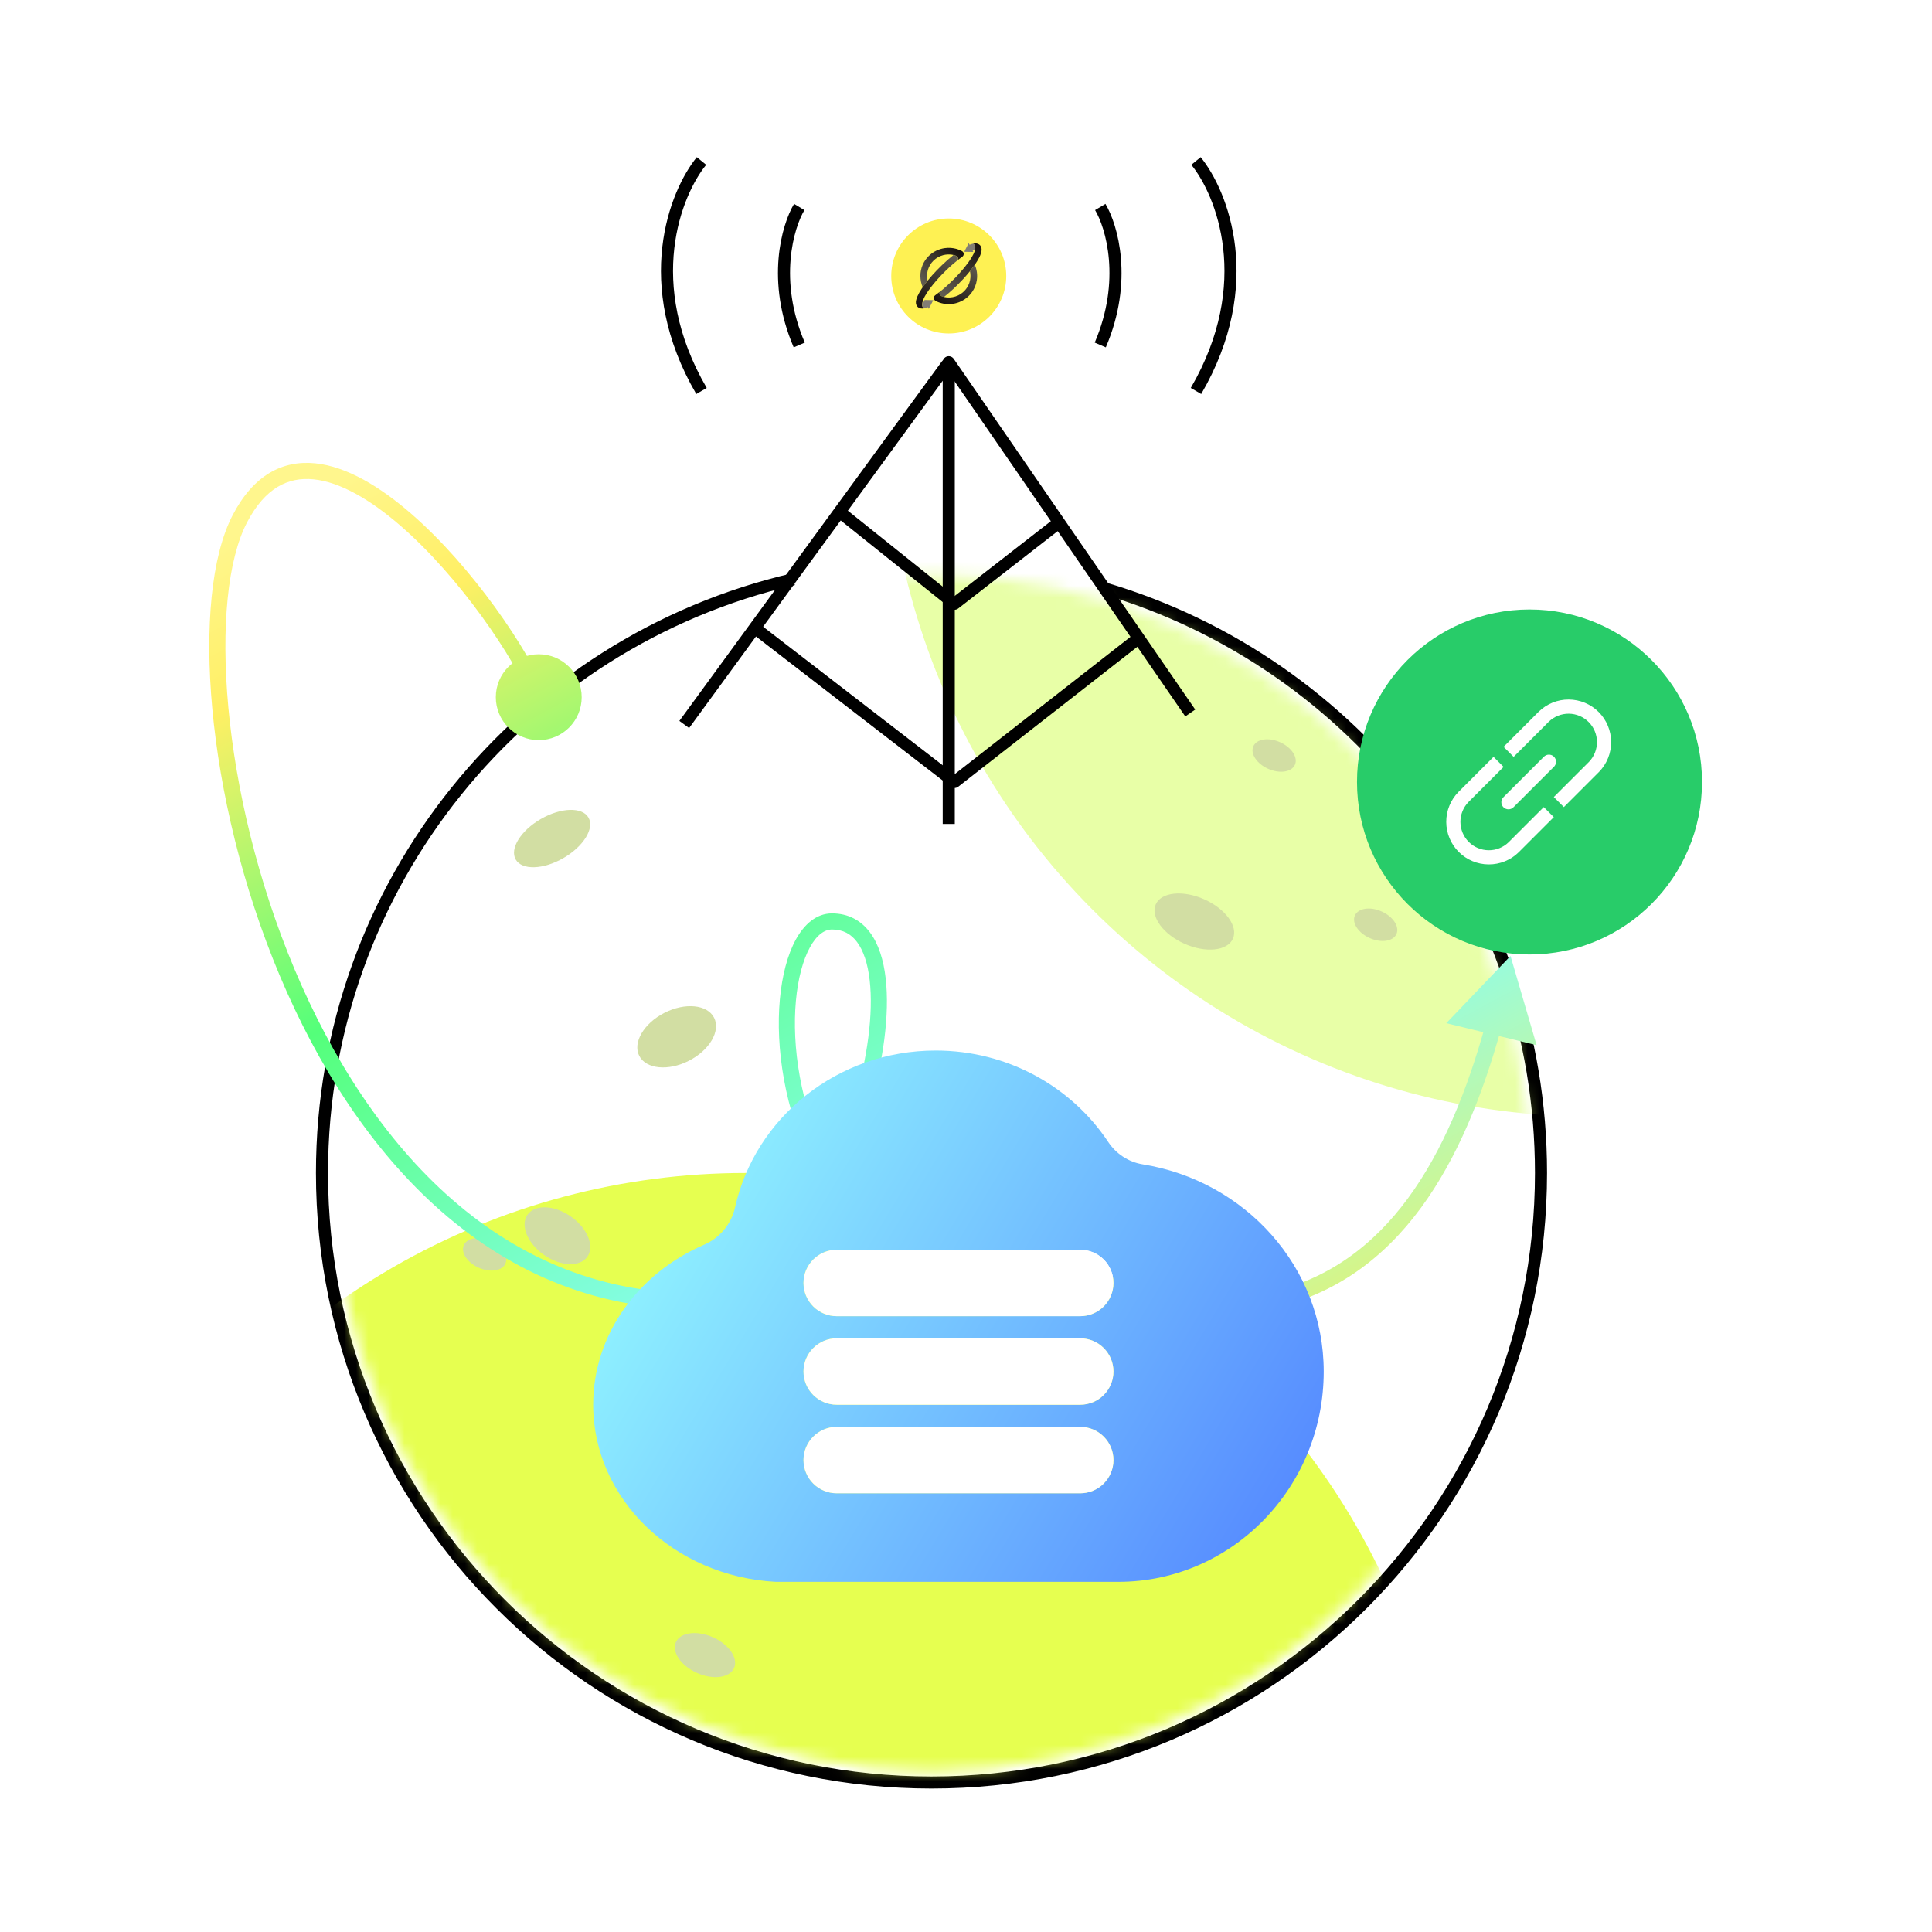 <svg width="160" height="160" viewBox="0 0 160 160" fill="none" xmlns="http://www.w3.org/2000/svg">
<circle cx="77" cy="97" r="50" fill="white"/>
<path d="M65.714 47.965C43.342 53.143 26.666 73.195 26.666 97.142C26.666 125.019 49.266 147.618 77.143 147.618C105.02 147.618 127.619 125.019 127.619 97.142C127.619 74.226 112.348 54.877 91.428 48.716" stroke="black"/>
<mask id="mask0_1129_46055" style="mask-type:alpha" maskUnits="userSpaceOnUse" x="27" y="47" width="100" height="100">
<circle cx="77.142" cy="97.141" r="49.524" fill="white"/>
</mask>
<g mask="url(#mask0_1129_46055)">
<g filter="url(#filter0_f_1129_46055)">
<circle cx="61.725" cy="155.542" r="58.401" fill="#E6FF50"/>
</g>
<g filter="url(#filter1_f_1129_46055)">
<circle cx="131.806" cy="34.069" r="58.401" fill="#D9FF6D" fill-opacity="0.6"/>
</g>
<ellipse cx="45.722" cy="69.446" rx="3.478" ry="1.869" transform="rotate(-30 45.722 69.446)" fill="#D2DEA3"/>
<ellipse cx="56.039" cy="85.862" rx="3.478" ry="2.228" transform="rotate(-27 56.039 85.862)" fill="#D2DEA3"/>
<ellipse cx="46.163" cy="102.337" rx="3.029" ry="1.94" transform="rotate(35 46.163 102.337)" fill="#D2DEA3"/>
<ellipse cx="40.133" cy="103.882" rx="1.885" ry="1.207" transform="rotate(24 40.133 103.882)" fill="#D2DEA3"/>
<ellipse cx="113.928" cy="76.585" rx="1.885" ry="1.207" transform="rotate(24 113.928 76.585)" fill="#D2DEA3"/>
<ellipse cx="105.518" cy="62.569" rx="1.885" ry="1.207" transform="rotate(24 105.518 62.569)" fill="#D2DEA3"/>
<ellipse cx="58.383" cy="137.068" rx="2.636" ry="1.617" transform="rotate(24 58.383 137.068)" fill="#D2DEA3"/>
<ellipse cx="98.91" cy="76.317" rx="3.497" ry="2.014" transform="rotate(24 98.91 76.317)" fill="#D2DEA3"/>
</g>
<path d="M41.061 57.739C41.061 59.703 42.653 61.294 44.617 61.294C46.581 61.294 48.172 59.703 48.172 57.739C48.172 55.775 46.581 54.183 44.617 54.183C42.653 54.183 41.061 55.775 41.061 57.739ZM19.855 42.977L19.263 42.67L19.855 42.977ZM58.426 107.74L58.445 108.406L58.463 108.406L58.482 108.404L58.426 107.74ZM105.093 107.74L104.951 107.088L104.937 107.091L104.923 107.095L105.093 107.74ZM125.093 79.167L119.776 84.734L127.255 86.556L125.093 79.167ZM45.236 57.491C43.765 53.814 39.12 46.928 34.019 42.512C31.476 40.311 28.72 38.634 26.11 38.37C24.784 38.236 23.493 38.466 22.31 39.176C21.133 39.883 20.11 41.036 19.263 42.67L20.447 43.284C21.212 41.809 22.082 40.868 22.996 40.32C23.903 39.775 24.9 39.587 25.975 39.696C28.166 39.918 30.662 41.37 33.146 43.52C38.099 47.808 42.612 54.521 43.998 57.986L45.236 57.491ZM19.263 42.67C17.505 46.061 16.956 51.938 17.584 58.716C18.215 65.53 20.046 73.379 23.169 80.796C29.399 95.591 40.887 108.894 58.445 108.406L58.408 107.073C41.68 107.538 30.549 94.887 24.398 80.278C21.33 72.992 19.53 65.276 18.912 58.593C18.289 51.873 18.872 46.321 20.447 43.284L19.263 42.67ZM58.482 108.404C61.625 108.142 64.425 105.871 66.69 102.825C68.971 99.757 70.8 95.784 71.977 91.86C73.151 87.943 73.695 84.006 73.347 81.011C73.173 79.516 72.769 78.191 72.05 77.225C71.309 76.228 70.252 75.644 68.903 75.644V76.978C69.812 76.978 70.479 77.347 70.98 78.02C71.504 78.724 71.862 79.788 72.022 81.165C72.342 83.913 71.845 87.655 70.7 91.477C69.556 95.29 67.787 99.115 65.62 102.029C63.438 104.965 60.942 106.861 58.371 107.075L58.482 108.404ZM68.903 75.644C67.595 75.644 66.591 76.567 65.908 77.809C65.218 79.066 64.765 80.794 64.585 82.768C64.225 86.725 64.945 91.849 67.293 96.606C69.647 101.375 73.645 105.789 79.838 108.269C86.025 110.747 94.332 111.267 105.263 108.384L104.923 107.095C94.187 109.926 86.185 109.375 80.333 107.031C74.487 104.69 70.718 100.533 68.488 96.016C66.253 91.487 65.574 86.611 65.913 82.889C66.083 81.025 66.504 79.493 67.077 78.451C67.658 77.394 68.306 76.978 68.903 76.978V75.644ZM105.235 108.391C116.02 106.032 121.248 96.211 124.316 85.175L123.031 84.818C119.982 95.786 114.946 104.902 104.951 107.088L105.235 108.391Z" fill="url(#paint0_linear_1129_46055)"/>
<path d="M69.524 42.38L79.047 49.999L87.619 43.332" stroke="black" stroke-linejoin="round"/>
<path d="M62.381 51.903L79.047 64.76L94.285 52.856" stroke="black" stroke-linejoin="round"/>
<path d="M56.666 59.998L78.399 30.234C78.453 30.16 78.571 30.198 78.571 30.291V68.237" stroke="black"/>
<path d="M78.983 29.715C78.826 29.488 78.515 29.43 78.288 29.587C78.06 29.743 78.003 30.055 78.159 30.282L78.983 29.715ZM78.159 30.282L98.159 59.33L98.983 58.763L78.983 29.715L78.159 30.282Z" fill="black"/>
<path d="M66.19 17.142C65.238 18.729 63.904 23.237 66.19 28.57" stroke="black" stroke-linejoin="round"/>
<path d="M58.095 13.332C55.939 15.977 52.92 23.491 58.095 32.38" stroke="black" stroke-linejoin="round"/>
<path d="M99.047 13.332C101.203 15.977 104.222 23.491 99.047 32.38" stroke="black" stroke-linejoin="round"/>
<path d="M91.119 17.142C92.071 18.729 93.404 23.237 91.119 28.57" stroke="black" stroke-linejoin="round"/>
<path d="M75.816 21.044H77.562V21.567C77.562 22.242 77.015 22.79 76.34 22.79H75.816V21.044Z" fill="white"/>
<path d="M77.737 21.567V21.044H81.23V22.79H78.96C78.284 22.79 77.737 22.242 77.737 21.567Z" fill="white"/>
<path d="M77.737 24.187C77.737 23.512 78.284 22.965 78.96 22.965H79.484V25.584H77.737V24.187Z" fill="white"/>
<path d="M83.333 22.855C83.333 20.225 81.201 18.093 78.571 18.093C75.941 18.093 73.809 20.225 73.809 22.855C73.809 25.485 75.941 27.617 78.571 27.617C81.201 27.617 83.333 25.485 83.333 22.855Z" fill="#FEF153"/>
<g clip-path="url(#clip0_1129_46055)">
<path fill-rule="evenodd" clip-rule="evenodd" d="M80.597 20.866C80.596 20.866 80.596 20.866 80.595 20.866L79.857 20.852C79.854 20.852 79.853 20.85 79.854 20.847L80.159 20.255L80.162 20.249L80.167 20.239L80.196 20.183L80.219 20.137C80.22 20.136 80.22 20.136 80.221 20.135L80.221 20.135C80.222 20.131 80.224 20.131 80.226 20.135L80.226 20.135C80.227 20.135 80.227 20.136 80.227 20.136C80.237 20.154 80.263 20.203 80.297 20.269C80.298 20.269 80.298 20.269 80.299 20.268C80.395 20.228 80.49 20.198 80.583 20.178C80.677 20.199 80.735 20.254 80.756 20.341C80.783 20.456 80.769 20.591 80.74 20.703C80.674 20.714 80.612 20.732 80.552 20.757C80.551 20.758 80.55 20.759 80.549 20.76C80.574 20.809 80.593 20.846 80.599 20.86C80.6 20.86 80.6 20.861 80.6 20.861L80.6 20.862C80.602 20.865 80.6 20.866 80.597 20.866L80.597 20.866Z" fill="#827E75"/>
<path d="M79.732 20.842C79.709 20.819 79.674 20.796 79.628 20.773C79.351 20.634 79.056 20.553 78.744 20.53C78.576 20.517 78.409 20.523 78.241 20.547L78.08 20.575C77.955 20.602 77.833 20.638 77.714 20.684C77.598 20.729 77.487 20.783 77.379 20.846C77.192 20.955 77.024 21.087 76.874 21.242C76.679 21.444 76.525 21.674 76.413 21.93C76.158 22.521 76.158 23.191 76.415 23.783C76.545 23.601 76.678 23.423 76.817 23.25C76.75 22.951 76.758 22.656 76.841 22.365C77.019 21.76 77.493 21.295 78.106 21.13L78.284 21.093C78.388 21.076 78.494 21.069 78.599 21.071C78.724 21.073 78.847 21.087 78.969 21.115C79.079 21.136 79.173 21.177 79.252 21.238C79.352 21.315 79.373 21.415 79.316 21.54C79.45 21.439 79.582 21.34 79.71 21.244C79.739 21.223 79.764 21.191 79.787 21.148C79.832 21.025 79.813 20.923 79.732 20.842ZM78.587 21.053C78.587 21.054 78.587 21.054 78.587 21.054C78.587 21.054 78.587 21.054 78.587 21.053ZM78.605 21.061C78.605 21.061 78.604 21.062 78.605 21.062C78.604 21.062 78.605 21.061 78.605 21.061ZM78.606 21.064C78.606 21.064 78.606 21.064 78.606 21.064C78.606 21.063 78.605 21.063 78.605 21.063C78.605 21.063 78.605 21.063 78.606 21.064ZM78.587 21.055C78.587 21.055 78.587 21.056 78.587 21.056C78.587 21.056 78.587 21.056 78.587 21.056C78.586 21.055 78.587 21.055 78.587 21.055ZM78.587 21.056C78.588 21.057 78.588 21.057 78.589 21.057C78.588 21.057 78.588 21.057 78.587 21.056Z" fill="url(#paint1_linear_1129_46055)"/>
<path d="M81.277 20.524C81.236 20.361 81.138 20.25 80.984 20.189C80.854 20.146 80.721 20.146 80.583 20.179C80.678 20.2 80.735 20.255 80.756 20.342C80.784 20.457 80.769 20.592 80.74 20.704C80.717 20.811 80.681 20.914 80.632 21.014C80.538 21.204 80.433 21.383 80.318 21.55L80.217 21.696C80.016 21.975 79.802 22.243 79.573 22.501L79.445 22.645C79.281 22.827 79.112 23.003 78.939 23.175L78.538 23.561L78.348 23.733C78.177 23.885 78.004 24.031 77.827 24.17C77.704 24.425 77.975 24.553 78.171 24.595C78.189 24.582 78.202 24.573 78.209 24.567C78.46 24.367 78.703 24.157 78.938 23.939L79.244 23.647C79.418 23.475 79.588 23.3 79.754 23.122L80.01 22.836L80.323 22.464C80.461 22.291 80.596 22.112 80.728 21.927L80.742 21.905L80.765 21.871C80.883 21.7 80.99 21.523 81.086 21.34C81.21 21.1 81.336 20.796 81.277 20.524ZM80.011 22.821C80.011 22.821 80.011 22.82 80.01 22.82C80.011 22.82 80.011 22.82 80.011 22.82C80.011 22.821 80.011 22.821 80.011 22.821ZM79.749 22.613C79.749 22.613 79.748 22.613 79.748 22.613C79.748 22.613 79.749 22.613 79.749 22.613ZM79.747 22.614L79.747 22.614C79.747 22.614 79.747 22.614 79.747 22.614ZM79.746 22.616C79.746 22.616 79.746 22.616 79.746 22.616C79.746 22.616 79.746 22.616 79.746 22.616ZM79.629 22.542C79.629 22.542 79.629 22.543 79.628 22.543C79.629 22.543 79.629 22.542 79.629 22.542ZM79.626 22.547C79.626 22.549 79.626 22.549 79.627 22.55C79.626 22.55 79.626 22.549 79.626 22.548V22.547ZM79.565 22.519C79.565 22.519 79.564 22.52 79.564 22.52C79.564 22.52 79.565 22.519 79.565 22.519ZM79.563 22.521C79.563 22.522 79.563 22.523 79.563 22.523C79.563 22.523 79.563 22.522 79.563 22.521ZM79.562 22.525C79.562 22.525 79.562 22.526 79.562 22.526C79.562 22.526 79.562 22.525 79.562 22.525ZM79.565 22.539C79.566 22.539 79.566 22.54 79.566 22.54C79.566 22.54 79.566 22.54 79.566 22.54C79.566 22.539 79.565 22.539 79.565 22.539ZM79.562 22.532C79.562 22.532 79.563 22.533 79.563 22.533C79.563 22.533 79.562 22.532 79.562 22.532ZM79.751 22.613C79.752 22.613 79.753 22.613 79.753 22.614C79.753 22.613 79.752 22.613 79.751 22.613ZM80.766 21.857C80.766 21.857 80.766 21.857 80.767 21.857C80.766 21.857 80.766 21.857 80.766 21.857ZM80.767 21.856L80.767 21.856C80.767 21.856 80.767 21.856 80.767 21.856Z" fill="url(#paint2_linear_1129_46055)"/>
<path d="M79.253 21.239C79.174 21.178 79.079 21.136 78.97 21.115C78.827 21.228 78.688 21.343 78.552 21.462L78.452 21.549C78.149 21.818 77.857 22.099 77.576 22.392C77.316 22.662 77.067 22.942 76.83 23.233C76.823 23.239 76.818 23.245 76.817 23.251C76.679 23.424 76.545 23.601 76.415 23.784L76.312 23.939C76.245 24.041 76.182 24.144 76.125 24.247C76.02 24.431 75.926 24.635 75.876 24.84C75.777 25.228 75.964 25.566 76.4 25.555C76.449 25.552 76.504 25.544 76.565 25.531C76.488 25.517 76.436 25.48 76.407 25.419C76.351 25.303 76.371 25.127 76.404 25.007C76.433 24.852 76.504 24.704 76.575 24.569C76.771 24.215 77.016 23.877 77.27 23.564C77.439 23.355 77.616 23.153 77.798 22.956L77.975 22.768L78.332 22.409C78.513 22.232 78.7 22.06 78.892 21.893L78.907 21.88C79.043 21.761 79.18 21.648 79.316 21.541C79.374 21.416 79.352 21.315 79.253 21.239ZM76.567 24.558C76.566 24.558 76.566 24.559 76.565 24.559C76.566 24.559 76.566 24.558 76.567 24.558ZM76.572 24.542C76.572 24.542 76.572 24.541 76.572 24.541C76.572 24.541 76.572 24.542 76.572 24.542ZM76.571 24.541C76.57 24.541 76.57 24.541 76.57 24.541C76.57 24.541 76.571 24.541 76.571 24.541ZM76.13 24.259C76.13 24.259 76.13 24.26 76.13 24.26C76.13 24.26 76.13 24.26 76.13 24.26C76.13 24.259 76.13 24.259 76.13 24.259ZM76.129 24.267C76.129 24.267 76.129 24.267 76.13 24.268C76.129 24.267 76.129 24.267 76.129 24.267ZM76.129 24.265C76.129 24.266 76.129 24.266 76.129 24.267C76.129 24.266 76.129 24.266 76.129 24.265ZM76.13 24.268C76.131 24.268 76.131 24.269 76.132 24.269H76.132C76.131 24.269 76.13 24.268 76.13 24.268ZM76.566 24.565L76.567 24.565C76.567 24.565 76.567 24.565 76.566 24.565ZM76.924 23.288C76.924 23.287 76.923 23.287 76.923 23.286C76.923 23.287 76.923 23.287 76.924 23.288ZM76.925 23.291C76.925 23.291 76.925 23.29 76.925 23.289C76.925 23.29 76.925 23.29 76.925 23.291ZM76.836 23.233C76.836 23.233 76.836 23.233 76.836 23.233C76.836 23.233 76.835 23.233 76.835 23.233C76.835 23.233 76.835 23.233 76.836 23.233ZM76.917 23.284C76.917 23.284 76.918 23.284 76.918 23.284C76.917 23.284 76.916 23.284 76.915 23.284C76.916 23.283 76.916 23.283 76.917 23.284ZM76.921 23.285C76.921 23.285 76.92 23.285 76.919 23.284C76.92 23.285 76.921 23.285 76.921 23.285ZM77.74 22.521C77.74 22.521 77.739 22.521 77.739 22.521C77.739 22.521 77.74 22.521 77.74 22.521ZM77.739 22.521C77.738 22.521 77.737 22.521 77.737 22.521C77.737 22.521 77.738 22.521 77.739 22.521ZM77.736 22.522C77.735 22.523 77.735 22.523 77.735 22.524C77.735 22.523 77.735 22.523 77.736 22.522ZM77.969 22.762V22.762C77.969 22.762 77.969 22.762 77.969 22.762ZM77.969 22.763C77.969 22.763 77.969 22.763 77.97 22.763C77.969 22.763 77.969 22.763 77.969 22.763Z" fill="url(#paint3_linear_1129_46055)"/>
<path d="M80.728 21.926C80.596 22.111 80.461 22.29 80.323 22.463C80.326 22.463 80.329 22.466 80.33 22.47C80.381 22.711 80.384 22.952 80.338 23.193C80.307 23.35 80.257 23.5 80.186 23.642C80.105 23.804 80.002 23.951 79.876 24.083L79.739 24.212C79.624 24.31 79.498 24.392 79.36 24.459C79.06 24.602 78.743 24.66 78.409 24.632C78.328 24.624 78.249 24.611 78.171 24.594C77.976 24.552 77.705 24.423 77.827 24.169C77.709 24.258 77.593 24.346 77.478 24.431C77.436 24.463 77.406 24.488 77.391 24.507C77.303 24.613 77.317 24.775 77.411 24.868C77.433 24.89 77.465 24.911 77.507 24.933C77.895 25.127 78.308 25.209 78.747 25.179C78.983 25.161 79.21 25.11 79.43 25.025C79.516 24.992 79.599 24.954 79.679 24.911C79.819 24.838 79.949 24.751 80.07 24.651L80.228 24.509C80.334 24.405 80.428 24.292 80.511 24.172C80.612 24.027 80.694 23.873 80.758 23.711C80.823 23.546 80.869 23.376 80.896 23.201C80.96 22.76 80.904 22.335 80.728 21.926ZM79.388 24.465C79.388 24.465 79.387 24.464 79.387 24.464C79.387 24.464 79.388 24.465 79.388 24.465ZM79.386 24.463C79.386 24.463 79.386 24.463 79.386 24.463C79.386 24.463 79.386 24.463 79.386 24.463ZM79.385 24.462C79.385 24.462 79.384 24.462 79.384 24.462C79.384 24.462 79.385 24.462 79.385 24.462ZM79.366 24.464L79.366 24.463C79.366 24.464 79.366 24.464 79.366 24.464ZM79.366 24.463C79.366 24.462 79.366 24.462 79.366 24.462C79.366 24.462 79.367 24.462 79.367 24.462C79.366 24.462 79.366 24.462 79.366 24.463ZM79.366 24.461C79.366 24.461 79.366 24.46 79.365 24.46C79.365 24.46 79.366 24.461 79.366 24.461ZM79.383 24.462C79.382 24.462 79.381 24.462 79.381 24.463C79.381 24.462 79.382 24.462 79.383 24.462ZM80.133 24.36C80.133 24.36 80.133 24.359 80.133 24.359C80.133 24.359 80.133 24.36 80.133 24.36ZM80.133 24.357C80.133 24.357 80.133 24.356 80.133 24.356C80.133 24.356 80.133 24.357 80.133 24.357ZM80.133 24.355C80.132 24.354 80.132 24.353 80.132 24.353C80.132 24.353 80.132 24.353 80.132 24.353C80.132 24.354 80.132 24.354 80.133 24.355ZM80.131 24.352C80.131 24.352 80.13 24.351 80.13 24.351C80.13 24.351 80.131 24.352 80.131 24.352ZM80.129 24.35C80.128 24.35 80.128 24.35 80.127 24.349C80.128 24.35 80.128 24.35 80.129 24.35ZM80.126 24.349C80.125 24.349 80.124 24.349 80.123 24.349C80.124 24.349 80.125 24.349 80.126 24.349ZM79.909 24.062C79.908 24.061 79.908 24.061 79.907 24.061C79.908 24.061 79.908 24.061 79.909 24.062ZM80.357 23.162C80.357 23.162 80.357 23.162 80.357 23.162C80.357 23.162 80.357 23.162 80.357 23.162Z" fill="url(#paint4_linear_1129_46055)"/>
<path fill-rule="evenodd" clip-rule="evenodd" d="M76.952 24.851L77.285 24.857C77.288 24.857 77.29 24.859 77.288 24.862L77.12 25.189L77.112 25.207L76.922 25.573C76.921 25.575 76.919 25.576 76.917 25.575C76.916 25.575 76.916 25.574 76.915 25.573L76.848 25.443C76.847 25.441 76.845 25.441 76.842 25.442C76.749 25.481 76.656 25.51 76.565 25.531C76.488 25.517 76.435 25.48 76.406 25.419C76.351 25.303 76.371 25.127 76.404 25.007C76.469 24.993 76.531 24.976 76.592 24.954C76.594 24.953 76.594 24.949 76.592 24.943C76.592 24.943 76.592 24.943 76.592 24.943L76.544 24.848C76.542 24.844 76.543 24.843 76.547 24.843L76.952 24.851Z" fill="#827E75"/>
</g>
<circle cx="126.667" cy="64.76" r="14.286" fill="#28CC69"/>
<path d="M123.689 62.68L124.52 63.512L121.609 66.424C121.179 66.868 120.941 67.462 120.946 68.08C120.951 68.698 121.198 69.288 121.635 69.725C122.072 70.162 122.662 70.409 123.28 70.414C123.898 70.419 124.492 70.181 124.936 69.751L127.848 66.84L128.68 67.671L125.768 70.583C125.104 71.233 124.21 71.594 123.281 71.588C122.352 71.583 121.463 71.211 120.806 70.554C120.149 69.897 119.777 69.008 119.772 68.079C119.766 67.15 120.127 66.256 120.777 65.592L123.689 62.68ZM124.52 61.849L127.432 58.937C128.097 58.287 128.99 57.926 129.919 57.932C130.848 57.937 131.738 58.309 132.395 58.965C133.051 59.622 133.423 60.512 133.428 61.441C133.434 62.37 133.073 63.263 132.424 63.928L129.512 66.84L128.68 66.008L131.592 63.096C132.021 62.652 132.259 62.057 132.255 61.44C132.25 60.822 132.002 60.231 131.565 59.795C131.129 59.358 130.538 59.11 129.92 59.105C129.302 59.101 128.708 59.339 128.264 59.769L125.352 62.68L124.52 61.849ZM124.52 66.008L127.848 62.68C127.902 62.623 127.967 62.577 128.039 62.545C128.111 62.513 128.189 62.496 128.268 62.495C128.346 62.494 128.425 62.508 128.498 62.538C128.571 62.568 128.637 62.612 128.693 62.667C128.748 62.723 128.792 62.789 128.822 62.862C128.851 62.935 128.866 63.014 128.865 63.092C128.864 63.171 128.847 63.249 128.815 63.321C128.783 63.393 128.737 63.458 128.68 63.512L125.352 66.84C125.298 66.897 125.233 66.943 125.161 66.975C125.089 67.007 125.011 67.024 124.932 67.025C124.854 67.026 124.776 67.011 124.703 66.982C124.63 66.952 124.563 66.908 124.508 66.852C124.452 66.797 124.408 66.73 124.378 66.657C124.349 66.584 124.334 66.506 124.335 66.427C124.336 66.349 124.353 66.271 124.385 66.199C124.417 66.127 124.463 66.062 124.52 66.008Z" fill="white"/>
<g clip-path="url(#clip1_1129_46055)">
<path d="M77.487 87C69.332 87 62.53 92.568 60.873 99.994C60.569 101.358 59.619 102.516 58.336 103.07C52.892 105.418 49.125 110.474 49.125 116.333C49.125 124.14 55.814 130.554 64.25 131H92.612C102.001 131 109.625 123.2 109.625 113.583C109.625 104.941 103.136 97.795 94.628 96.424C93.467 96.237 92.433 95.558 91.782 94.579C88.756 90.023 83.493 87 77.487 87ZM66.542 106.25C66.542 104.731 67.779 103.5 69.288 103.5H89.462C90.191 103.5 90.891 103.79 91.406 104.305C91.922 104.821 92.212 105.521 92.212 106.25C92.212 106.979 91.922 107.679 91.406 108.195C90.891 108.71 90.191 109 89.462 109H69.288C68.559 108.999 67.861 108.709 67.346 108.193C66.831 107.678 66.542 106.979 66.542 106.25ZM66.542 113.583C66.542 112.064 67.779 110.833 69.288 110.833H89.462C90.191 110.833 90.891 111.123 91.406 111.639C91.922 112.155 92.212 112.854 92.212 113.583C92.212 114.313 91.922 115.012 91.406 115.528C90.891 116.044 90.191 116.333 89.462 116.333H69.288C68.559 116.332 67.861 116.042 67.346 115.527C66.831 115.011 66.542 114.312 66.542 113.583ZM66.542 120.917C66.542 119.398 67.779 118.167 69.288 118.167H89.462C90.191 118.167 90.891 118.456 91.406 118.972C91.922 119.488 92.212 120.187 92.212 120.917C92.212 121.646 91.922 122.345 91.406 122.861C90.891 123.377 90.191 123.667 89.462 123.667H69.288C68.559 123.666 67.861 123.376 67.346 122.86C66.831 122.344 66.542 121.645 66.542 120.917Z" fill="url(#paint5_linear_1129_46055)"/>
<path d="M66.542 106.25C66.542 104.731 67.779 103.5 69.288 103.5H89.462C90.191 103.5 90.891 103.79 91.406 104.305C91.922 104.821 92.212 105.521 92.212 106.25C92.212 106.979 91.922 107.679 91.406 108.195C90.891 108.71 90.191 109 89.462 109H69.288C68.559 108.999 67.861 108.709 67.346 108.193C66.831 107.678 66.542 106.979 66.542 106.25ZM66.542 113.583C66.542 112.064 67.779 110.833 69.288 110.833H89.462C90.191 110.833 90.891 111.123 91.406 111.639C91.922 112.155 92.212 112.854 92.212 113.583C92.212 114.313 91.922 115.012 91.406 115.528C90.891 116.044 90.191 116.333 89.462 116.333H69.288C68.559 116.332 67.861 116.042 67.346 115.527C66.831 115.011 66.542 114.312 66.542 113.583ZM66.542 120.917C66.542 119.398 67.779 118.167 69.288 118.167H89.462C90.191 118.167 90.891 118.456 91.406 118.972C91.922 119.488 92.212 120.187 92.212 120.917C92.212 121.646 91.922 122.345 91.406 122.861C90.891 123.377 90.191 123.667 89.462 123.667H69.288C68.559 123.666 67.861 123.376 67.346 122.86C66.831 122.344 66.542 121.645 66.542 120.917Z" fill="white"/>
</g>
<defs>
<filter id="filter0_f_1129_46055" x="-130.009" y="-36.192" width="383.468" height="383.468" filterUnits="userSpaceOnUse" color-interpolation-filters="sRGB">
<feFlood flood-opacity="0" result="BackgroundImageFix"/>
<feBlend mode="normal" in="SourceGraphic" in2="BackgroundImageFix" result="shape"/>
<feGaussianBlur stdDeviation="66.667" result="effect1_foregroundBlur_1129_46055"/>
</filter>
<filter id="filter1_f_1129_46055" x="-59.928" y="-157.665" width="383.468" height="383.468" filterUnits="userSpaceOnUse" color-interpolation-filters="sRGB">
<feFlood flood-opacity="0" result="BackgroundImageFix"/>
<feBlend mode="normal" in="SourceGraphic" in2="BackgroundImageFix" result="shape"/>
<feGaussianBlur stdDeviation="66.667" result="effect1_foregroundBlur_1129_46055"/>
</filter>
<linearGradient id="paint0_linear_1129_46055" x1="24.236" y1="41.721" x2="75.774" y2="138.103" gradientUnits="userSpaceOnUse">
<stop stop-color="#FFF68D"/>
<stop offset="0.113" stop-color="#FFEF64"/>
<stop offset="0.361" stop-color="#54FF7A"/>
<stop offset="0.698" stop-color="#8AFDEF"/>
<stop offset="1" stop-color="#FEF153"/>
</linearGradient>
<linearGradient id="paint1_linear_1129_46055" x1="79.313" y1="20.752" x2="76.468" y2="23.473" gradientUnits="userSpaceOnUse">
<stop stop-color="#1A130F"/>
<stop offset="1" stop-color="#605B50"/>
</linearGradient>
<linearGradient id="paint2_linear_1129_46055" x1="81.134" y1="20.287" x2="78.042" y2="24.243" gradientUnits="userSpaceOnUse">
<stop stop-color="#1A130F"/>
<stop offset="1" stop-color="#605B50"/>
</linearGradient>
<linearGradient id="paint3_linear_1129_46055" x1="79.19" y1="21.247" x2="76.097" y2="25.205" gradientUnits="userSpaceOnUse">
<stop stop-color="#605B50"/>
<stop offset="1" stop-color="#1A130F"/>
</linearGradient>
<linearGradient id="paint4_linear_1129_46055" x1="80.759" y1="22.022" x2="78.767" y2="25.587" gradientUnits="userSpaceOnUse">
<stop stop-color="#605B50"/>
<stop offset="1" stop-color="#1A130F"/>
</linearGradient>
<linearGradient id="paint5_linear_1129_46055" x1="53.879" y1="87" x2="113.858" y2="123.135" gradientUnits="userSpaceOnUse">
<stop stop-color="#96FFFF"/>
<stop offset="1" stop-color="#5182FF"/>
</linearGradient>
<clipPath id="clip0_1129_46055">
<rect width="5.442" height="5.442" fill="white" transform="translate(75.85 20.134)"/>
</clipPath>
<clipPath id="clip1_1129_46055">
<rect width="60.5" height="44" fill="white" transform="translate(49.125 87)"/>
</clipPath>
</defs>
</svg>
